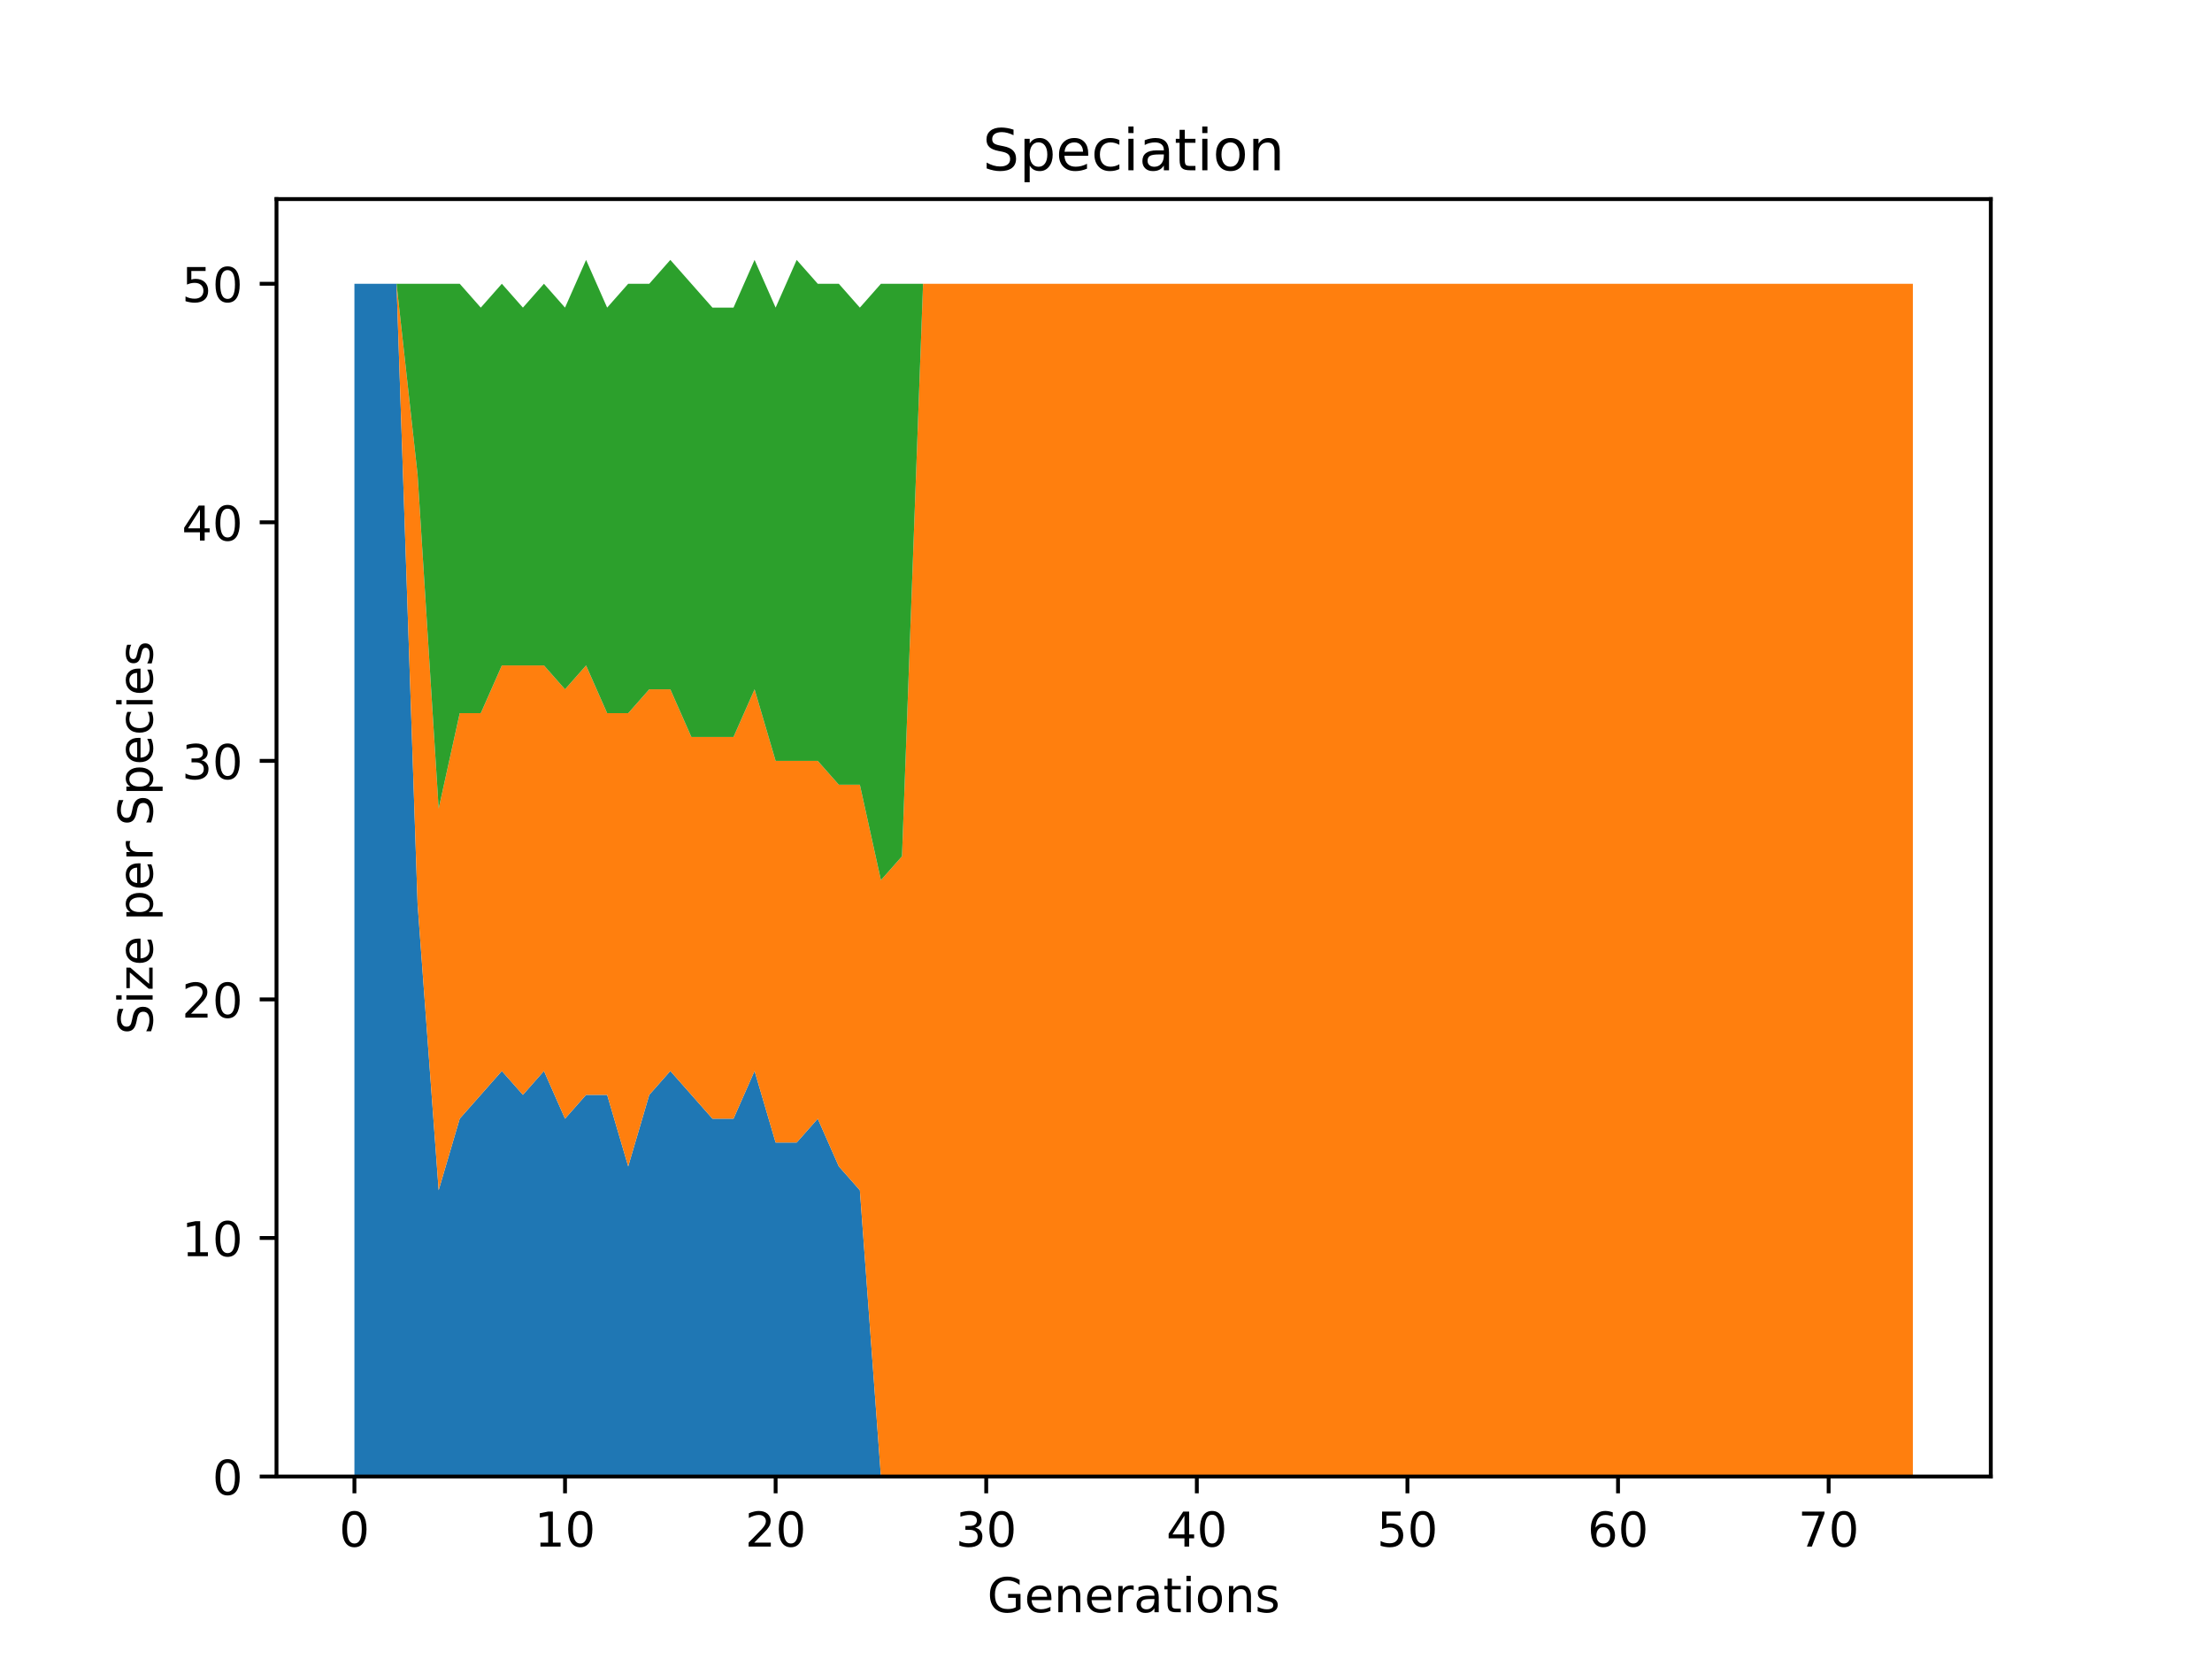 <?xml version="1.0" encoding="utf-8" standalone="no"?>
<!DOCTYPE svg PUBLIC "-//W3C//DTD SVG 1.1//EN"
  "http://www.w3.org/Graphics/SVG/1.1/DTD/svg11.dtd">
<!-- Created with matplotlib (https://matplotlib.org/) -->
<svg height="345.6pt" version="1.1" viewBox="0 0 460.8 345.6" width="460.8pt" xmlns="http://www.w3.org/2000/svg" xmlns:xlink="http://www.w3.org/1999/xlink">
 <defs>
  <style type="text/css">*{stroke-linecap:butt;stroke-linejoin:round;}</style>
 </defs>
 <g id="figure_1">
  <g id="patch_1">
   <path d="M 0 345.6 
L 460.8 345.6 
L 460.8 0 
L 0 0 
z
" style="fill:#ffffff;"/>
  </g>
  <g id="axes_1">
   <g id="patch_2">
    <path d="M 57.6 307.584 
L 414.72 307.584 
L 414.72 41.472 
L 57.6 41.472 
z
" style="fill:#ffffff;"/>
   </g>
   <g id="PolyCollection_1">
    <path clip-path="url(#p5b0b328c1e)" d="M 73.833 59.113 
L 73.833 307.584 
L 78.22 307.584 
L 82.607 307.584 
L 86.994 307.584 
L 91.382 307.584 
L 95.769 307.584 
L 100.156 307.584 
L 104.543 307.584 
L 108.931 307.584 
L 113.318 307.584 
L 117.705 307.584 
L 122.092 307.584 
L 126.479 307.584 
L 130.867 307.584 
L 135.254 307.584 
L 139.641 307.584 
L 144.028 307.584 
L 148.416 307.584 
L 152.803 307.584 
L 157.19 307.584 
L 161.577 307.584 
L 165.964 307.584 
L 170.352 307.584 
L 174.739 307.584 
L 179.126 307.584 
L 183.513 307.584 
L 187.901 307.584 
L 192.288 307.584 
L 196.675 307.584 
L 201.062 307.584 
L 205.449 307.584 
L 209.837 307.584 
L 214.224 307.584 
L 218.611 307.584 
L 222.998 307.584 
L 227.386 307.584 
L 231.773 307.584 
L 236.16 307.584 
L 240.547 307.584 
L 244.934 307.584 
L 249.322 307.584 
L 253.709 307.584 
L 258.096 307.584 
L 262.483 307.584 
L 266.871 307.584 
L 271.258 307.584 
L 275.645 307.584 
L 280.032 307.584 
L 284.419 307.584 
L 288.807 307.584 
L 293.194 307.584 
L 297.581 307.584 
L 301.968 307.584 
L 306.356 307.584 
L 310.743 307.584 
L 315.13 307.584 
L 319.517 307.584 
L 323.904 307.584 
L 328.292 307.584 
L 332.679 307.584 
L 337.066 307.584 
L 341.453 307.584 
L 345.841 307.584 
L 350.228 307.584 
L 354.615 307.584 
L 359.002 307.584 
L 363.389 307.584 
L 367.777 307.584 
L 372.164 307.584 
L 376.551 307.584 
L 380.938 307.584 
L 385.326 307.584 
L 389.713 307.584 
L 394.1 307.584 
L 398.487 307.584 
L 398.487 307.584 
L 398.487 307.584 
L 394.1 307.584 
L 389.713 307.584 
L 385.326 307.584 
L 380.938 307.584 
L 376.551 307.584 
L 372.164 307.584 
L 367.777 307.584 
L 363.389 307.584 
L 359.002 307.584 
L 354.615 307.584 
L 350.228 307.584 
L 345.841 307.584 
L 341.453 307.584 
L 337.066 307.584 
L 332.679 307.584 
L 328.292 307.584 
L 323.904 307.584 
L 319.517 307.584 
L 315.13 307.584 
L 310.743 307.584 
L 306.356 307.584 
L 301.968 307.584 
L 297.581 307.584 
L 293.194 307.584 
L 288.807 307.584 
L 284.419 307.584 
L 280.032 307.584 
L 275.645 307.584 
L 271.258 307.584 
L 266.871 307.584 
L 262.483 307.584 
L 258.096 307.584 
L 253.709 307.584 
L 249.322 307.584 
L 244.934 307.584 
L 240.547 307.584 
L 236.16 307.584 
L 231.773 307.584 
L 227.386 307.584 
L 222.998 307.584 
L 218.611 307.584 
L 214.224 307.584 
L 209.837 307.584 
L 205.449 307.584 
L 201.062 307.584 
L 196.675 307.584 
L 192.288 307.584 
L 187.901 307.584 
L 183.513 307.584 
L 179.126 247.951 
L 174.739 242.982 
L 170.352 233.043 
L 165.964 238.012 
L 161.577 238.012 
L 157.19 223.104 
L 152.803 233.043 
L 148.416 233.043 
L 144.028 228.073 
L 139.641 223.104 
L 135.254 228.073 
L 130.867 242.982 
L 126.479 228.073 
L 122.092 228.073 
L 117.705 233.043 
L 113.318 223.104 
L 108.931 228.073 
L 104.543 223.104 
L 100.156 228.073 
L 95.769 233.043 
L 91.382 247.951 
L 86.994 188.318 
L 82.607 59.113 
L 78.22 59.113 
L 73.833 59.113 
z
" style="fill:#1f77b4;"/>
   </g>
   <g id="PolyCollection_2">
    <path clip-path="url(#p5b0b328c1e)" d="M 73.833 59.113 
L 73.833 59.113 
L 78.22 59.113 
L 82.607 59.113 
L 86.994 188.318 
L 91.382 247.951 
L 95.769 233.043 
L 100.156 228.073 
L 104.543 223.104 
L 108.931 228.073 
L 113.318 223.104 
L 117.705 233.043 
L 122.092 228.073 
L 126.479 228.073 
L 130.867 242.982 
L 135.254 228.073 
L 139.641 223.104 
L 144.028 228.073 
L 148.416 233.043 
L 152.803 233.043 
L 157.19 223.104 
L 161.577 238.012 
L 165.964 238.012 
L 170.352 233.043 
L 174.739 242.982 
L 179.126 247.951 
L 183.513 307.584 
L 187.901 307.584 
L 192.288 307.584 
L 196.675 307.584 
L 201.062 307.584 
L 205.449 307.584 
L 209.837 307.584 
L 214.224 307.584 
L 218.611 307.584 
L 222.998 307.584 
L 227.386 307.584 
L 231.773 307.584 
L 236.16 307.584 
L 240.547 307.584 
L 244.934 307.584 
L 249.322 307.584 
L 253.709 307.584 
L 258.096 307.584 
L 262.483 307.584 
L 266.871 307.584 
L 271.258 307.584 
L 275.645 307.584 
L 280.032 307.584 
L 284.419 307.584 
L 288.807 307.584 
L 293.194 307.584 
L 297.581 307.584 
L 301.968 307.584 
L 306.356 307.584 
L 310.743 307.584 
L 315.13 307.584 
L 319.517 307.584 
L 323.904 307.584 
L 328.292 307.584 
L 332.679 307.584 
L 337.066 307.584 
L 341.453 307.584 
L 345.841 307.584 
L 350.228 307.584 
L 354.615 307.584 
L 359.002 307.584 
L 363.389 307.584 
L 367.777 307.584 
L 372.164 307.584 
L 376.551 307.584 
L 380.938 307.584 
L 385.326 307.584 
L 389.713 307.584 
L 394.1 307.584 
L 398.487 307.584 
L 398.487 59.113 
L 398.487 59.113 
L 394.1 59.113 
L 389.713 59.113 
L 385.326 59.113 
L 380.938 59.113 
L 376.551 59.113 
L 372.164 59.113 
L 367.777 59.113 
L 363.389 59.113 
L 359.002 59.113 
L 354.615 59.113 
L 350.228 59.113 
L 345.841 59.113 
L 341.453 59.113 
L 337.066 59.113 
L 332.679 59.113 
L 328.292 59.113 
L 323.904 59.113 
L 319.517 59.113 
L 315.13 59.113 
L 310.743 59.113 
L 306.356 59.113 
L 301.968 59.113 
L 297.581 59.113 
L 293.194 59.113 
L 288.807 59.113 
L 284.419 59.113 
L 280.032 59.113 
L 275.645 59.113 
L 271.258 59.113 
L 266.871 59.113 
L 262.483 59.113 
L 258.096 59.113 
L 253.709 59.113 
L 249.322 59.113 
L 244.934 59.113 
L 240.547 59.113 
L 236.16 59.113 
L 231.773 59.113 
L 227.386 59.113 
L 222.998 59.113 
L 218.611 59.113 
L 214.224 59.113 
L 209.837 59.113 
L 205.449 59.113 
L 201.062 59.113 
L 196.675 59.113 
L 192.288 59.113 
L 187.901 178.379 
L 183.513 183.349 
L 179.126 163.471 
L 174.739 163.471 
L 170.352 158.502 
L 165.964 158.502 
L 161.577 158.502 
L 157.19 143.593 
L 152.803 153.532 
L 148.416 153.532 
L 144.028 153.532 
L 139.641 143.593 
L 135.254 143.593 
L 130.867 148.563 
L 126.479 148.563 
L 122.092 138.624 
L 117.705 143.593 
L 113.318 138.624 
L 108.931 138.624 
L 104.543 138.624 
L 100.156 148.563 
L 95.769 148.563 
L 91.382 168.44 
L 86.994 98.869 
L 82.607 59.113 
L 78.22 59.113 
L 73.833 59.113 
z
" style="fill:#ff7f0e;"/>
   </g>
   <g id="PolyCollection_3">
    <path clip-path="url(#p5b0b328c1e)" d="M 73.833 59.113 
L 73.833 59.113 
L 78.22 59.113 
L 82.607 59.113 
L 86.994 98.869 
L 91.382 168.44 
L 95.769 148.563 
L 100.156 148.563 
L 104.543 138.624 
L 108.931 138.624 
L 113.318 138.624 
L 117.705 143.593 
L 122.092 138.624 
L 126.479 148.563 
L 130.867 148.563 
L 135.254 143.593 
L 139.641 143.593 
L 144.028 153.532 
L 148.416 153.532 
L 152.803 153.532 
L 157.19 143.593 
L 161.577 158.502 
L 165.964 158.502 
L 170.352 158.502 
L 174.739 163.471 
L 179.126 163.471 
L 183.513 183.349 
L 187.901 178.379 
L 192.288 59.113 
L 196.675 59.113 
L 201.062 59.113 
L 205.449 59.113 
L 209.837 59.113 
L 214.224 59.113 
L 218.611 59.113 
L 222.998 59.113 
L 227.386 59.113 
L 231.773 59.113 
L 236.16 59.113 
L 240.547 59.113 
L 244.934 59.113 
L 249.322 59.113 
L 253.709 59.113 
L 258.096 59.113 
L 262.483 59.113 
L 266.871 59.113 
L 271.258 59.113 
L 275.645 59.113 
L 280.032 59.113 
L 284.419 59.113 
L 288.807 59.113 
L 293.194 59.113 
L 297.581 59.113 
L 301.968 59.113 
L 306.356 59.113 
L 310.743 59.113 
L 315.13 59.113 
L 319.517 59.113 
L 323.904 59.113 
L 328.292 59.113 
L 332.679 59.113 
L 337.066 59.113 
L 341.453 59.113 
L 345.841 59.113 
L 350.228 59.113 
L 354.615 59.113 
L 359.002 59.113 
L 363.389 59.113 
L 367.777 59.113 
L 372.164 59.113 
L 376.551 59.113 
L 380.938 59.113 
L 385.326 59.113 
L 389.713 59.113 
L 394.1 59.113 
L 398.487 59.113 
L 398.487 59.113 
L 398.487 59.113 
L 394.1 59.113 
L 389.713 59.113 
L 385.326 59.113 
L 380.938 59.113 
L 376.551 59.113 
L 372.164 59.113 
L 367.777 59.113 
L 363.389 59.113 
L 359.002 59.113 
L 354.615 59.113 
L 350.228 59.113 
L 345.841 59.113 
L 341.453 59.113 
L 337.066 59.113 
L 332.679 59.113 
L 328.292 59.113 
L 323.904 59.113 
L 319.517 59.113 
L 315.13 59.113 
L 310.743 59.113 
L 306.356 59.113 
L 301.968 59.113 
L 297.581 59.113 
L 293.194 59.113 
L 288.807 59.113 
L 284.419 59.113 
L 280.032 59.113 
L 275.645 59.113 
L 271.258 59.113 
L 266.871 59.113 
L 262.483 59.113 
L 258.096 59.113 
L 253.709 59.113 
L 249.322 59.113 
L 244.934 59.113 
L 240.547 59.113 
L 236.16 59.113 
L 231.773 59.113 
L 227.386 59.113 
L 222.998 59.113 
L 218.611 59.113 
L 214.224 59.113 
L 209.837 59.113 
L 205.449 59.113 
L 201.062 59.113 
L 196.675 59.113 
L 192.288 59.113 
L 187.901 59.113 
L 183.513 59.113 
L 179.126 64.083 
L 174.739 59.113 
L 170.352 59.113 
L 165.964 54.144 
L 161.577 64.083 
L 157.19 54.144 
L 152.803 64.083 
L 148.416 64.083 
L 144.028 59.113 
L 139.641 54.144 
L 135.254 59.113 
L 130.867 59.113 
L 126.479 64.083 
L 122.092 54.144 
L 117.705 64.083 
L 113.318 59.113 
L 108.931 64.083 
L 104.543 59.113 
L 100.156 64.083 
L 95.769 59.113 
L 91.382 59.113 
L 86.994 59.113 
L 82.607 59.113 
L 78.22 59.113 
L 73.833 59.113 
z
" style="fill:#2ca02c;"/>
   </g>
   <g id="matplotlib.axis_1">
    <g id="xtick_1">
     <g id="line2d_1">
      <defs>
       <path d="M 0 0 
L 0 3.5 
" id="m37e145d775" style="stroke:#000000;stroke-width:0.8;"/>
      </defs>
      <g>
       <use style="stroke:#000000;stroke-width:0.8;" x="73.833" xlink:href="#m37e145d775" y="307.584"/>
      </g>
     </g>
     <g id="text_1">
      <!-- 0 -->
      <g transform="translate(70.651 322.182)scale(0.1 -0.1)">
       <defs>
        <path d="M 31.781 66.406 
Q 24.172 66.406 20.328 58.906 
Q 16.5 51.422 16.5 36.375 
Q 16.5 21.391 20.328 13.891 
Q 24.172 6.391 31.781 6.391 
Q 39.453 6.391 43.281 13.891 
Q 47.125 21.391 47.125 36.375 
Q 47.125 51.422 43.281 58.906 
Q 39.453 66.406 31.781 66.406 
z
M 31.781 74.219 
Q 44.047 74.219 50.516 64.516 
Q 56.984 54.828 56.984 36.375 
Q 56.984 17.969 50.516 8.266 
Q 44.047 -1.422 31.781 -1.422 
Q 19.531 -1.422 13.062 8.266 
Q 6.594 17.969 6.594 36.375 
Q 6.594 54.828 13.062 64.516 
Q 19.531 74.219 31.781 74.219 
z
" id="DejaVuSans-48"/>
       </defs>
       <use xlink:href="#DejaVuSans-48"/>
      </g>
     </g>
    </g>
    <g id="xtick_2">
     <g id="line2d_2">
      <g>
       <use style="stroke:#000000;stroke-width:0.8;" x="117.705" xlink:href="#m37e145d775" y="307.584"/>
      </g>
     </g>
     <g id="text_2">
      <!-- 10 -->
      <g transform="translate(111.342 322.182)scale(0.1 -0.1)">
       <defs>
        <path d="M 12.406 8.297 
L 28.516 8.297 
L 28.516 63.922 
L 10.984 60.406 
L 10.984 69.391 
L 28.422 72.906 
L 38.281 72.906 
L 38.281 8.297 
L 54.391 8.297 
L 54.391 0 
L 12.406 0 
z
" id="DejaVuSans-49"/>
       </defs>
       <use xlink:href="#DejaVuSans-49"/>
       <use x="63.623" xlink:href="#DejaVuSans-48"/>
      </g>
     </g>
    </g>
    <g id="xtick_3">
     <g id="line2d_3">
      <g>
       <use style="stroke:#000000;stroke-width:0.8;" x="161.577" xlink:href="#m37e145d775" y="307.584"/>
      </g>
     </g>
     <g id="text_3">
      <!-- 20 -->
      <g transform="translate(155.215 322.182)scale(0.1 -0.1)">
       <defs>
        <path d="M 19.188 8.297 
L 53.609 8.297 
L 53.609 0 
L 7.328 0 
L 7.328 8.297 
Q 12.938 14.109 22.625 23.891 
Q 32.328 33.688 34.812 36.531 
Q 39.547 41.844 41.422 45.531 
Q 43.312 49.219 43.312 52.781 
Q 43.312 58.594 39.234 62.25 
Q 35.156 65.922 28.609 65.922 
Q 23.969 65.922 18.812 64.312 
Q 13.672 62.703 7.812 59.422 
L 7.812 69.391 
Q 13.766 71.781 18.938 73 
Q 24.125 74.219 28.422 74.219 
Q 39.75 74.219 46.484 68.547 
Q 53.219 62.891 53.219 53.422 
Q 53.219 48.922 51.531 44.891 
Q 49.859 40.875 45.406 35.406 
Q 44.188 33.984 37.641 27.219 
Q 31.109 20.453 19.188 8.297 
z
" id="DejaVuSans-50"/>
       </defs>
       <use xlink:href="#DejaVuSans-50"/>
       <use x="63.623" xlink:href="#DejaVuSans-48"/>
      </g>
     </g>
    </g>
    <g id="xtick_4">
     <g id="line2d_4">
      <g>
       <use style="stroke:#000000;stroke-width:0.8;" x="205.449" xlink:href="#m37e145d775" y="307.584"/>
      </g>
     </g>
     <g id="text_4">
      <!-- 30 -->
      <g transform="translate(199.087 322.182)scale(0.1 -0.1)">
       <defs>
        <path d="M 40.578 39.312 
Q 47.656 37.797 51.625 33 
Q 55.609 28.219 55.609 21.188 
Q 55.609 10.406 48.188 4.484 
Q 40.766 -1.422 27.094 -1.422 
Q 22.516 -1.422 17.656 -0.516 
Q 12.797 0.391 7.625 2.203 
L 7.625 11.719 
Q 11.719 9.328 16.594 8.109 
Q 21.484 6.891 26.812 6.891 
Q 36.078 6.891 40.938 10.547 
Q 45.797 14.203 45.797 21.188 
Q 45.797 27.641 41.281 31.266 
Q 36.766 34.906 28.719 34.906 
L 20.219 34.906 
L 20.219 43.016 
L 29.109 43.016 
Q 36.375 43.016 40.234 45.922 
Q 44.094 48.828 44.094 54.297 
Q 44.094 59.906 40.109 62.906 
Q 36.141 65.922 28.719 65.922 
Q 24.656 65.922 20.016 65.031 
Q 15.375 64.156 9.812 62.312 
L 9.812 71.094 
Q 15.438 72.656 20.344 73.438 
Q 25.25 74.219 29.594 74.219 
Q 40.828 74.219 47.359 69.109 
Q 53.906 64.016 53.906 55.328 
Q 53.906 49.266 50.438 45.094 
Q 46.969 40.922 40.578 39.312 
z
" id="DejaVuSans-51"/>
       </defs>
       <use xlink:href="#DejaVuSans-51"/>
       <use x="63.623" xlink:href="#DejaVuSans-48"/>
      </g>
     </g>
    </g>
    <g id="xtick_5">
     <g id="line2d_5">
      <g>
       <use style="stroke:#000000;stroke-width:0.8;" x="249.322" xlink:href="#m37e145d775" y="307.584"/>
      </g>
     </g>
     <g id="text_5">
      <!-- 40 -->
      <g transform="translate(242.959 322.182)scale(0.1 -0.1)">
       <defs>
        <path d="M 37.797 64.312 
L 12.891 25.391 
L 37.797 25.391 
z
M 35.203 72.906 
L 47.609 72.906 
L 47.609 25.391 
L 58.016 25.391 
L 58.016 17.188 
L 47.609 17.188 
L 47.609 0 
L 37.797 0 
L 37.797 17.188 
L 4.891 17.188 
L 4.891 26.703 
z
" id="DejaVuSans-52"/>
       </defs>
       <use xlink:href="#DejaVuSans-52"/>
       <use x="63.623" xlink:href="#DejaVuSans-48"/>
      </g>
     </g>
    </g>
    <g id="xtick_6">
     <g id="line2d_6">
      <g>
       <use style="stroke:#000000;stroke-width:0.8;" x="293.194" xlink:href="#m37e145d775" y="307.584"/>
      </g>
     </g>
     <g id="text_6">
      <!-- 50 -->
      <g transform="translate(286.831 322.182)scale(0.1 -0.1)">
       <defs>
        <path d="M 10.797 72.906 
L 49.516 72.906 
L 49.516 64.594 
L 19.828 64.594 
L 19.828 46.734 
Q 21.969 47.469 24.109 47.828 
Q 26.266 48.188 28.422 48.188 
Q 40.625 48.188 47.75 41.5 
Q 54.891 34.812 54.891 23.391 
Q 54.891 11.625 47.562 5.094 
Q 40.234 -1.422 26.906 -1.422 
Q 22.312 -1.422 17.547 -0.641 
Q 12.797 0.141 7.719 1.703 
L 7.719 11.625 
Q 12.109 9.234 16.797 8.062 
Q 21.484 6.891 26.703 6.891 
Q 35.156 6.891 40.078 11.328 
Q 45.016 15.766 45.016 23.391 
Q 45.016 31 40.078 35.438 
Q 35.156 39.891 26.703 39.891 
Q 22.75 39.891 18.812 39.016 
Q 14.891 38.141 10.797 36.281 
z
" id="DejaVuSans-53"/>
       </defs>
       <use xlink:href="#DejaVuSans-53"/>
       <use x="63.623" xlink:href="#DejaVuSans-48"/>
      </g>
     </g>
    </g>
    <g id="xtick_7">
     <g id="line2d_7">
      <g>
       <use style="stroke:#000000;stroke-width:0.8;" x="337.066" xlink:href="#m37e145d775" y="307.584"/>
      </g>
     </g>
     <g id="text_7">
      <!-- 60 -->
      <g transform="translate(330.704 322.182)scale(0.1 -0.1)">
       <defs>
        <path d="M 33.016 40.375 
Q 26.375 40.375 22.484 35.828 
Q 18.609 31.297 18.609 23.391 
Q 18.609 15.531 22.484 10.953 
Q 26.375 6.391 33.016 6.391 
Q 39.656 6.391 43.531 10.953 
Q 47.406 15.531 47.406 23.391 
Q 47.406 31.297 43.531 35.828 
Q 39.656 40.375 33.016 40.375 
z
M 52.594 71.297 
L 52.594 62.312 
Q 48.875 64.062 45.094 64.984 
Q 41.312 65.922 37.594 65.922 
Q 27.828 65.922 22.672 59.328 
Q 17.531 52.734 16.797 39.406 
Q 19.672 43.656 24.016 45.922 
Q 28.375 48.188 33.594 48.188 
Q 44.578 48.188 50.953 41.516 
Q 57.328 34.859 57.328 23.391 
Q 57.328 12.156 50.688 5.359 
Q 44.047 -1.422 33.016 -1.422 
Q 20.359 -1.422 13.672 8.266 
Q 6.984 17.969 6.984 36.375 
Q 6.984 53.656 15.188 63.938 
Q 23.391 74.219 37.203 74.219 
Q 40.922 74.219 44.703 73.484 
Q 48.484 72.75 52.594 71.297 
z
" id="DejaVuSans-54"/>
       </defs>
       <use xlink:href="#DejaVuSans-54"/>
       <use x="63.623" xlink:href="#DejaVuSans-48"/>
      </g>
     </g>
    </g>
    <g id="xtick_8">
     <g id="line2d_8">
      <g>
       <use style="stroke:#000000;stroke-width:0.8;" x="380.938" xlink:href="#m37e145d775" y="307.584"/>
      </g>
     </g>
     <g id="text_8">
      <!-- 70 -->
      <g transform="translate(374.576 322.182)scale(0.1 -0.1)">
       <defs>
        <path d="M 8.203 72.906 
L 55.078 72.906 
L 55.078 68.703 
L 28.609 0 
L 18.312 0 
L 43.219 64.594 
L 8.203 64.594 
z
" id="DejaVuSans-55"/>
       </defs>
       <use xlink:href="#DejaVuSans-55"/>
       <use x="63.623" xlink:href="#DejaVuSans-48"/>
      </g>
     </g>
    </g>
    <g id="text_9">
     <!-- Generations -->
     <g transform="translate(205.662 335.861)scale(0.1 -0.1)">
      <defs>
       <path d="M 59.516 10.406 
L 59.516 29.984 
L 43.406 29.984 
L 43.406 38.094 
L 69.281 38.094 
L 69.281 6.781 
Q 63.578 2.734 56.688 0.656 
Q 49.812 -1.422 42 -1.422 
Q 24.906 -1.422 15.25 8.562 
Q 5.609 18.562 5.609 36.375 
Q 5.609 54.25 15.25 64.234 
Q 24.906 74.219 42 74.219 
Q 49.125 74.219 55.547 72.453 
Q 61.969 70.703 67.391 67.281 
L 67.391 56.781 
Q 61.922 61.422 55.766 63.766 
Q 49.609 66.109 42.828 66.109 
Q 29.438 66.109 22.719 58.641 
Q 16.016 51.172 16.016 36.375 
Q 16.016 21.625 22.719 14.156 
Q 29.438 6.688 42.828 6.688 
Q 48.047 6.688 52.141 7.594 
Q 56.25 8.5 59.516 10.406 
z
" id="DejaVuSans-71"/>
       <path d="M 56.203 29.594 
L 56.203 25.203 
L 14.891 25.203 
Q 15.484 15.922 20.484 11.062 
Q 25.484 6.203 34.422 6.203 
Q 39.594 6.203 44.453 7.469 
Q 49.312 8.734 54.109 11.281 
L 54.109 2.781 
Q 49.266 0.734 44.188 -0.344 
Q 39.109 -1.422 33.891 -1.422 
Q 20.797 -1.422 13.156 6.188 
Q 5.516 13.812 5.516 26.812 
Q 5.516 40.234 12.766 48.109 
Q 20.016 56 32.328 56 
Q 43.359 56 49.781 48.891 
Q 56.203 41.797 56.203 29.594 
z
M 47.219 32.234 
Q 47.125 39.594 43.094 43.984 
Q 39.062 48.391 32.422 48.391 
Q 24.906 48.391 20.391 44.141 
Q 15.875 39.891 15.188 32.172 
z
" id="DejaVuSans-101"/>
       <path d="M 54.891 33.016 
L 54.891 0 
L 45.906 0 
L 45.906 32.719 
Q 45.906 40.484 42.875 44.328 
Q 39.844 48.188 33.797 48.188 
Q 26.516 48.188 22.312 43.547 
Q 18.109 38.922 18.109 30.906 
L 18.109 0 
L 9.078 0 
L 9.078 54.688 
L 18.109 54.688 
L 18.109 46.188 
Q 21.344 51.125 25.703 53.562 
Q 30.078 56 35.797 56 
Q 45.219 56 50.047 50.172 
Q 54.891 44.344 54.891 33.016 
z
" id="DejaVuSans-110"/>
       <path d="M 41.109 46.297 
Q 39.594 47.172 37.812 47.578 
Q 36.031 48 33.891 48 
Q 26.266 48 22.188 43.047 
Q 18.109 38.094 18.109 28.812 
L 18.109 0 
L 9.078 0 
L 9.078 54.688 
L 18.109 54.688 
L 18.109 46.188 
Q 20.953 51.172 25.484 53.578 
Q 30.031 56 36.531 56 
Q 37.453 56 38.578 55.875 
Q 39.703 55.766 41.062 55.516 
z
" id="DejaVuSans-114"/>
       <path d="M 34.281 27.484 
Q 23.391 27.484 19.188 25 
Q 14.984 22.516 14.984 16.5 
Q 14.984 11.719 18.141 8.906 
Q 21.297 6.109 26.703 6.109 
Q 34.188 6.109 38.703 11.406 
Q 43.219 16.703 43.219 25.484 
L 43.219 27.484 
z
M 52.203 31.203 
L 52.203 0 
L 43.219 0 
L 43.219 8.297 
Q 40.141 3.328 35.547 0.953 
Q 30.953 -1.422 24.312 -1.422 
Q 15.922 -1.422 10.953 3.297 
Q 6 8.016 6 15.922 
Q 6 25.141 12.172 29.828 
Q 18.359 34.516 30.609 34.516 
L 43.219 34.516 
L 43.219 35.406 
Q 43.219 41.609 39.141 45 
Q 35.062 48.391 27.688 48.391 
Q 23 48.391 18.547 47.266 
Q 14.109 46.141 10.016 43.891 
L 10.016 52.203 
Q 14.938 54.109 19.578 55.047 
Q 24.219 56 28.609 56 
Q 40.484 56 46.344 49.844 
Q 52.203 43.703 52.203 31.203 
z
" id="DejaVuSans-97"/>
       <path d="M 18.312 70.219 
L 18.312 54.688 
L 36.812 54.688 
L 36.812 47.703 
L 18.312 47.703 
L 18.312 18.016 
Q 18.312 11.328 20.141 9.422 
Q 21.969 7.516 27.594 7.516 
L 36.812 7.516 
L 36.812 0 
L 27.594 0 
Q 17.188 0 13.234 3.875 
Q 9.281 7.766 9.281 18.016 
L 9.281 47.703 
L 2.688 47.703 
L 2.688 54.688 
L 9.281 54.688 
L 9.281 70.219 
z
" id="DejaVuSans-116"/>
       <path d="M 9.422 54.688 
L 18.406 54.688 
L 18.406 0 
L 9.422 0 
z
M 9.422 75.984 
L 18.406 75.984 
L 18.406 64.594 
L 9.422 64.594 
z
" id="DejaVuSans-105"/>
       <path d="M 30.609 48.391 
Q 23.391 48.391 19.188 42.75 
Q 14.984 37.109 14.984 27.297 
Q 14.984 17.484 19.156 11.844 
Q 23.344 6.203 30.609 6.203 
Q 37.797 6.203 41.984 11.859 
Q 46.188 17.531 46.188 27.297 
Q 46.188 37.016 41.984 42.703 
Q 37.797 48.391 30.609 48.391 
z
M 30.609 56 
Q 42.328 56 49.016 48.375 
Q 55.719 40.766 55.719 27.297 
Q 55.719 13.875 49.016 6.219 
Q 42.328 -1.422 30.609 -1.422 
Q 18.844 -1.422 12.172 6.219 
Q 5.516 13.875 5.516 27.297 
Q 5.516 40.766 12.172 48.375 
Q 18.844 56 30.609 56 
z
" id="DejaVuSans-111"/>
       <path d="M 44.281 53.078 
L 44.281 44.578 
Q 40.484 46.531 36.375 47.5 
Q 32.281 48.484 27.875 48.484 
Q 21.188 48.484 17.844 46.438 
Q 14.5 44.391 14.5 40.281 
Q 14.5 37.156 16.891 35.375 
Q 19.281 33.594 26.516 31.984 
L 29.594 31.297 
Q 39.156 29.25 43.188 25.516 
Q 47.219 21.781 47.219 15.094 
Q 47.219 7.469 41.188 3.016 
Q 35.156 -1.422 24.609 -1.422 
Q 20.219 -1.422 15.453 -0.562 
Q 10.688 0.297 5.422 2 
L 5.422 11.281 
Q 10.406 8.688 15.234 7.391 
Q 20.062 6.109 24.812 6.109 
Q 31.156 6.109 34.562 8.281 
Q 37.984 10.453 37.984 14.406 
Q 37.984 18.062 35.516 20.016 
Q 33.062 21.969 24.703 23.781 
L 21.578 24.516 
Q 13.234 26.266 9.516 29.906 
Q 5.812 33.547 5.812 39.891 
Q 5.812 47.609 11.281 51.797 
Q 16.75 56 26.812 56 
Q 31.781 56 36.172 55.266 
Q 40.578 54.547 44.281 53.078 
z
" id="DejaVuSans-115"/>
      </defs>
      <use xlink:href="#DejaVuSans-71"/>
      <use x="77.49" xlink:href="#DejaVuSans-101"/>
      <use x="139.014" xlink:href="#DejaVuSans-110"/>
      <use x="202.393" xlink:href="#DejaVuSans-101"/>
      <use x="263.916" xlink:href="#DejaVuSans-114"/>
      <use x="305.029" xlink:href="#DejaVuSans-97"/>
      <use x="366.309" xlink:href="#DejaVuSans-116"/>
      <use x="405.518" xlink:href="#DejaVuSans-105"/>
      <use x="433.301" xlink:href="#DejaVuSans-111"/>
      <use x="494.482" xlink:href="#DejaVuSans-110"/>
      <use x="557.861" xlink:href="#DejaVuSans-115"/>
     </g>
    </g>
   </g>
   <g id="matplotlib.axis_2">
    <g id="ytick_1">
     <g id="line2d_9">
      <defs>
       <path d="M 0 0 
L -3.5 0 
" id="mca48ed2d81" style="stroke:#000000;stroke-width:0.8;"/>
      </defs>
      <g>
       <use style="stroke:#000000;stroke-width:0.8;" x="57.6" xlink:href="#mca48ed2d81" y="307.584"/>
      </g>
     </g>
     <g id="text_10">
      <!-- 0 -->
      <g transform="translate(44.237 311.383)scale(0.1 -0.1)">
       <use xlink:href="#DejaVuSans-48"/>
      </g>
     </g>
    </g>
    <g id="ytick_2">
     <g id="line2d_10">
      <g>
       <use style="stroke:#000000;stroke-width:0.8;" x="57.6" xlink:href="#mca48ed2d81" y="257.89"/>
      </g>
     </g>
     <g id="text_11">
      <!-- 10 -->
      <g transform="translate(37.875 261.689)scale(0.1 -0.1)">
       <use xlink:href="#DejaVuSans-49"/>
       <use x="63.623" xlink:href="#DejaVuSans-48"/>
      </g>
     </g>
    </g>
    <g id="ytick_3">
     <g id="line2d_11">
      <g>
       <use style="stroke:#000000;stroke-width:0.8;" x="57.6" xlink:href="#mca48ed2d81" y="208.196"/>
      </g>
     </g>
     <g id="text_12">
      <!-- 20 -->
      <g transform="translate(37.875 211.995)scale(0.1 -0.1)">
       <use xlink:href="#DejaVuSans-50"/>
       <use x="63.623" xlink:href="#DejaVuSans-48"/>
      </g>
     </g>
    </g>
    <g id="ytick_4">
     <g id="line2d_12">
      <g>
       <use style="stroke:#000000;stroke-width:0.8;" x="57.6" xlink:href="#mca48ed2d81" y="158.502"/>
      </g>
     </g>
     <g id="text_13">
      <!-- 30 -->
      <g transform="translate(37.875 162.301)scale(0.1 -0.1)">
       <use xlink:href="#DejaVuSans-51"/>
       <use x="63.623" xlink:href="#DejaVuSans-48"/>
      </g>
     </g>
    </g>
    <g id="ytick_5">
     <g id="line2d_13">
      <g>
       <use style="stroke:#000000;stroke-width:0.8;" x="57.6" xlink:href="#mca48ed2d81" y="108.808"/>
      </g>
     </g>
     <g id="text_14">
      <!-- 40 -->
      <g transform="translate(37.875 112.607)scale(0.1 -0.1)">
       <use xlink:href="#DejaVuSans-52"/>
       <use x="63.623" xlink:href="#DejaVuSans-48"/>
      </g>
     </g>
    </g>
    <g id="ytick_6">
     <g id="line2d_14">
      <g>
       <use style="stroke:#000000;stroke-width:0.8;" x="57.6" xlink:href="#mca48ed2d81" y="59.113"/>
      </g>
     </g>
     <g id="text_15">
      <!-- 50 -->
      <g transform="translate(37.875 62.913)scale(0.1 -0.1)">
       <use xlink:href="#DejaVuSans-53"/>
       <use x="63.623" xlink:href="#DejaVuSans-48"/>
      </g>
     </g>
    </g>
    <g id="text_16">
     <!-- Size per Species -->
     <g transform="translate(31.795 215.521)rotate(-90)scale(0.1 -0.1)">
      <defs>
       <path d="M 53.516 70.516 
L 53.516 60.891 
Q 47.906 63.578 42.922 64.891 
Q 37.938 66.219 33.297 66.219 
Q 25.25 66.219 20.875 63.094 
Q 16.5 59.969 16.5 54.203 
Q 16.5 49.359 19.406 46.891 
Q 22.312 44.438 30.422 42.922 
L 36.375 41.703 
Q 47.406 39.594 52.656 34.297 
Q 57.906 29 57.906 20.125 
Q 57.906 9.516 50.797 4.047 
Q 43.703 -1.422 29.984 -1.422 
Q 24.812 -1.422 18.969 -0.25 
Q 13.141 0.922 6.891 3.219 
L 6.891 13.375 
Q 12.891 10.016 18.656 8.297 
Q 24.422 6.594 29.984 6.594 
Q 38.422 6.594 43.016 9.906 
Q 47.609 13.234 47.609 19.391 
Q 47.609 24.75 44.312 27.781 
Q 41.016 30.812 33.5 32.328 
L 27.484 33.5 
Q 16.453 35.688 11.516 40.375 
Q 6.594 45.062 6.594 53.422 
Q 6.594 63.094 13.406 68.656 
Q 20.219 74.219 32.172 74.219 
Q 37.312 74.219 42.625 73.281 
Q 47.953 72.359 53.516 70.516 
z
" id="DejaVuSans-83"/>
       <path d="M 5.516 54.688 
L 48.188 54.688 
L 48.188 46.484 
L 14.406 7.172 
L 48.188 7.172 
L 48.188 0 
L 4.297 0 
L 4.297 8.203 
L 38.094 47.516 
L 5.516 47.516 
z
" id="DejaVuSans-122"/>
       <path id="DejaVuSans-32"/>
       <path d="M 18.109 8.203 
L 18.109 -20.797 
L 9.078 -20.797 
L 9.078 54.688 
L 18.109 54.688 
L 18.109 46.391 
Q 20.953 51.266 25.266 53.625 
Q 29.594 56 35.594 56 
Q 45.562 56 51.781 48.094 
Q 58.016 40.188 58.016 27.297 
Q 58.016 14.406 51.781 6.484 
Q 45.562 -1.422 35.594 -1.422 
Q 29.594 -1.422 25.266 0.953 
Q 20.953 3.328 18.109 8.203 
z
M 48.688 27.297 
Q 48.688 37.203 44.609 42.844 
Q 40.531 48.484 33.406 48.484 
Q 26.266 48.484 22.188 42.844 
Q 18.109 37.203 18.109 27.297 
Q 18.109 17.391 22.188 11.75 
Q 26.266 6.109 33.406 6.109 
Q 40.531 6.109 44.609 11.75 
Q 48.688 17.391 48.688 27.297 
z
" id="DejaVuSans-112"/>
       <path d="M 48.781 52.594 
L 48.781 44.188 
Q 44.969 46.297 41.141 47.344 
Q 37.312 48.391 33.406 48.391 
Q 24.656 48.391 19.812 42.844 
Q 14.984 37.312 14.984 27.297 
Q 14.984 17.281 19.812 11.734 
Q 24.656 6.203 33.406 6.203 
Q 37.312 6.203 41.141 7.25 
Q 44.969 8.297 48.781 10.406 
L 48.781 2.094 
Q 45.016 0.344 40.984 -0.531 
Q 36.969 -1.422 32.422 -1.422 
Q 20.062 -1.422 12.781 6.344 
Q 5.516 14.109 5.516 27.297 
Q 5.516 40.672 12.859 48.328 
Q 20.219 56 33.016 56 
Q 37.156 56 41.109 55.141 
Q 45.062 54.297 48.781 52.594 
z
" id="DejaVuSans-99"/>
      </defs>
      <use xlink:href="#DejaVuSans-83"/>
      <use x="63.477" xlink:href="#DejaVuSans-105"/>
      <use x="91.26" xlink:href="#DejaVuSans-122"/>
      <use x="143.75" xlink:href="#DejaVuSans-101"/>
      <use x="205.273" xlink:href="#DejaVuSans-32"/>
      <use x="237.061" xlink:href="#DejaVuSans-112"/>
      <use x="300.537" xlink:href="#DejaVuSans-101"/>
      <use x="362.061" xlink:href="#DejaVuSans-114"/>
      <use x="403.174" xlink:href="#DejaVuSans-32"/>
      <use x="434.961" xlink:href="#DejaVuSans-83"/>
      <use x="498.438" xlink:href="#DejaVuSans-112"/>
      <use x="561.914" xlink:href="#DejaVuSans-101"/>
      <use x="623.438" xlink:href="#DejaVuSans-99"/>
      <use x="678.418" xlink:href="#DejaVuSans-105"/>
      <use x="706.201" xlink:href="#DejaVuSans-101"/>
      <use x="767.725" xlink:href="#DejaVuSans-115"/>
     </g>
    </g>
   </g>
   <g id="patch_3">
    <path d="M 57.6 307.584 
L 57.6 41.472 
" style="fill:none;stroke:#000000;stroke-linecap:square;stroke-linejoin:miter;stroke-width:0.8;"/>
   </g>
   <g id="patch_4">
    <path d="M 414.72 307.584 
L 414.72 41.472 
" style="fill:none;stroke:#000000;stroke-linecap:square;stroke-linejoin:miter;stroke-width:0.8;"/>
   </g>
   <g id="patch_5">
    <path d="M 57.6 307.584 
L 414.72 307.584 
" style="fill:none;stroke:#000000;stroke-linecap:square;stroke-linejoin:miter;stroke-width:0.8;"/>
   </g>
   <g id="patch_6">
    <path d="M 57.6 41.472 
L 414.72 41.472 
" style="fill:none;stroke:#000000;stroke-linecap:square;stroke-linejoin:miter;stroke-width:0.8;"/>
   </g>
   <g id="text_17">
    <!-- Speciation -->
    <g transform="translate(204.714 35.472)scale(0.12 -0.12)">
     <use xlink:href="#DejaVuSans-83"/>
     <use x="63.477" xlink:href="#DejaVuSans-112"/>
     <use x="126.953" xlink:href="#DejaVuSans-101"/>
     <use x="188.477" xlink:href="#DejaVuSans-99"/>
     <use x="243.457" xlink:href="#DejaVuSans-105"/>
     <use x="271.24" xlink:href="#DejaVuSans-97"/>
     <use x="332.52" xlink:href="#DejaVuSans-116"/>
     <use x="371.729" xlink:href="#DejaVuSans-105"/>
     <use x="399.512" xlink:href="#DejaVuSans-111"/>
     <use x="460.693" xlink:href="#DejaVuSans-110"/>
    </g>
   </g>
  </g>
 </g>
 <defs>
  <clipPath id="p5b0b328c1e">
   <rect height="266.112" width="357.12" x="57.6" y="41.472"/>
  </clipPath>
 </defs>
</svg>
